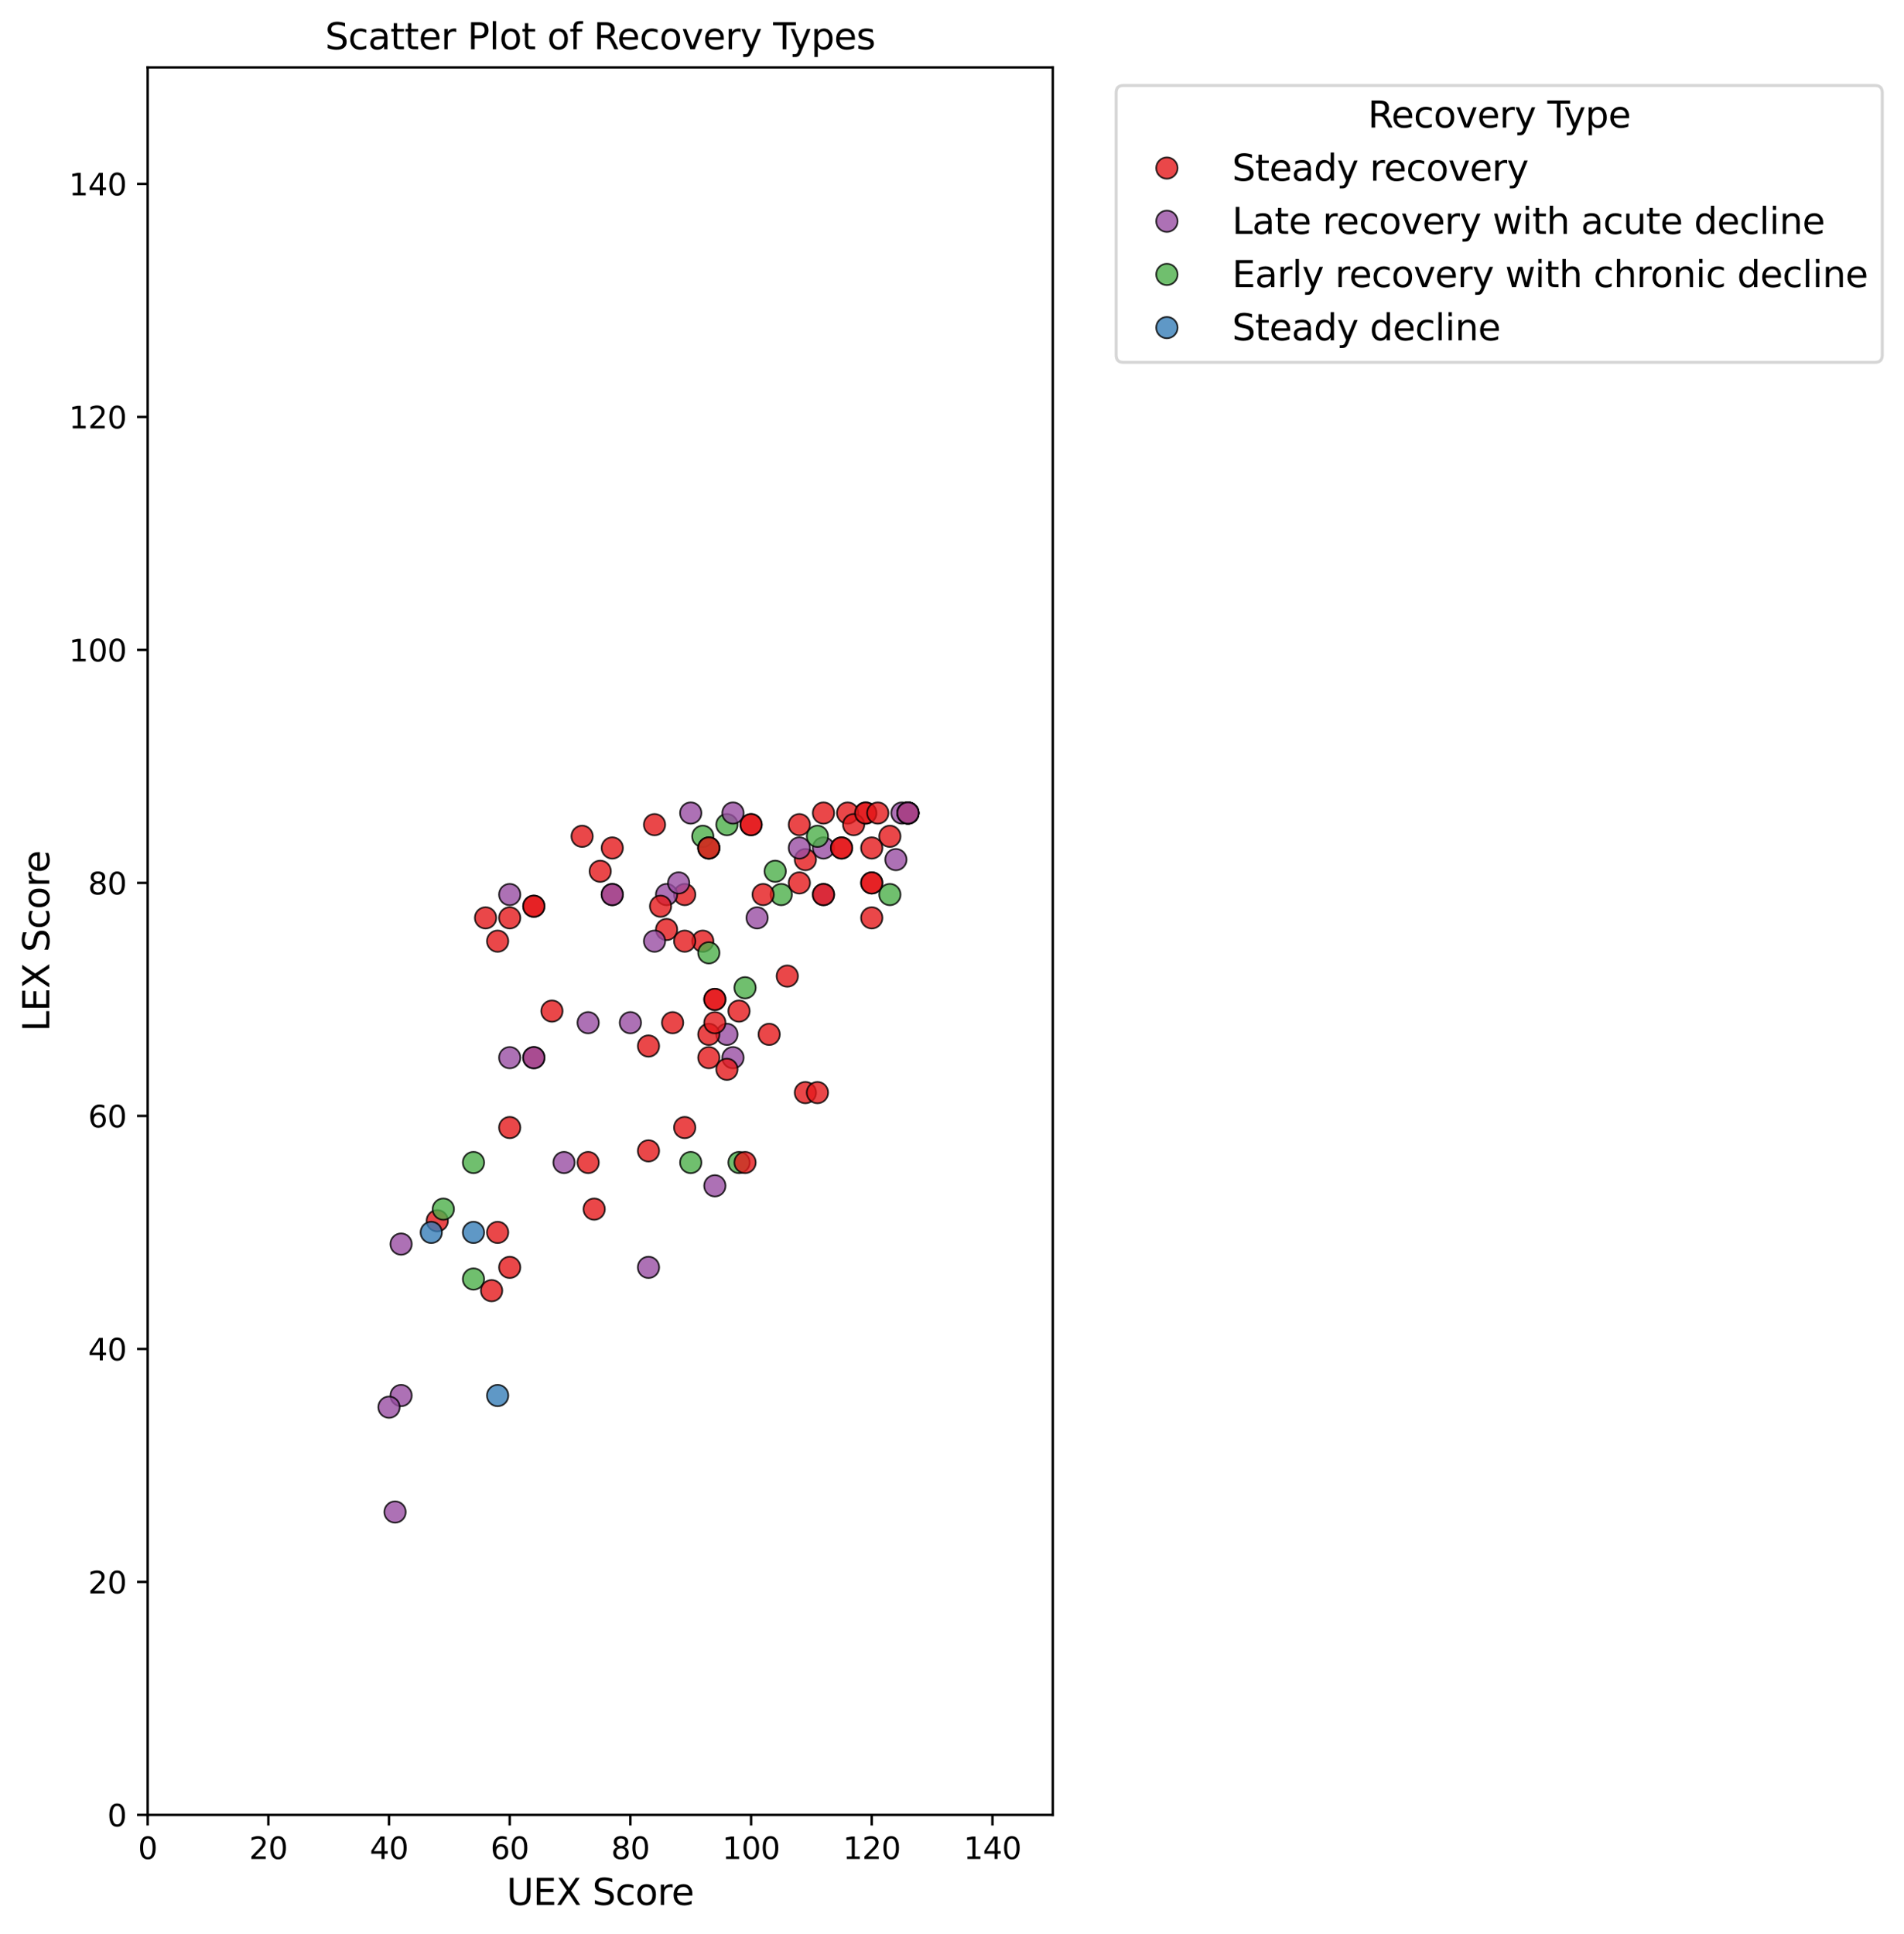 <?xml version="1.0" encoding="utf-8" standalone="no"?>
<!DOCTYPE svg PUBLIC "-//W3C//DTD SVG 1.1//EN"
  "http://www.w3.org/Graphics/SVG/1.1/DTD/svg11.dtd">
<svg xmlns:xlink="http://www.w3.org/1999/xlink" width="630.588pt" height="640.49pt" viewBox="0 0 630.588 640.49" xmlns="http://www.w3.org/2000/svg" version="1.1">
 <defs>
  <style type="text/css">*{stroke-linejoin: round; stroke-linecap: butt}</style>
 </defs>
 <g id="figure_1">
  <g id="patch_1">
   <path d="M 0 640.49 
L 630.588 640.49 
L 630.588 0 
L 0 0 
z
" style="fill: #ffffff"/>
  </g>
  <g id="axes_1">
   <g id="patch_2">
    <path d="M 48.901 600.998 
L 348.671 600.998 
L 348.671 22.318 
L 48.901 22.318 
z
" style="fill: #ffffff"/>
   </g>
   <g id="PathCollection_1">
    <defs>
     <path id="C0_0_50cddd36a6" d="M 0 3.536 
C 0.938 3.536 1.837 3.163 2.5 2.5 
C 3.163 1.837 3.536 0.938 3.536 -0 
C 3.536 -0.938 3.163 -1.837 2.5 -2.5 
C 1.837 -3.163 0.938 -3.536 0 -3.536 
C -0.938 -3.536 -1.837 -3.163 -2.5 -2.5 
C -3.163 -1.837 -3.536 -0.938 -3.536 0 
C -3.536 0.938 -3.163 1.837 -2.5 2.5 
C -1.837 3.163 -0.938 3.536 0 3.536 
z
"/>
    </defs>
    <g clip-path="url(#p6e56b9f49b)">
     <use xlink:href="#C0_0_50cddd36a6" x="234.759" y="280.795" style="fill: #e41a1c; fill-opacity: 0.8; stroke: #000000; stroke-opacity: 0.8; stroke-width: 0.566"/>
    </g>
    <g clip-path="url(#p6e56b9f49b)">
     <use xlink:href="#C0_0_50cddd36a6" x="240.754" y="342.521" style="fill: #984ea3; fill-opacity: 0.8; stroke: #000000; stroke-opacity: 0.8; stroke-width: 0.566"/>
    </g>
    <g clip-path="url(#p6e56b9f49b)">
     <use xlink:href="#C0_0_50cddd36a6" x="226.765" y="296.227" style="fill: #e41a1c; fill-opacity: 0.8; stroke: #000000; stroke-opacity: 0.8; stroke-width: 0.566"/>
    </g>
    <g clip-path="url(#p6e56b9f49b)">
     <use xlink:href="#C0_0_50cddd36a6" x="226.765" y="373.384" style="fill: #e41a1c; fill-opacity: 0.8; stroke: #000000; stroke-opacity: 0.8; stroke-width: 0.566"/>
    </g>
    <g clip-path="url(#p6e56b9f49b)">
     <use xlink:href="#C0_0_50cddd36a6" x="196.788" y="400.389" style="fill: #e41a1c; fill-opacity: 0.8; stroke: #000000; stroke-opacity: 0.8; stroke-width: 0.566"/>
    </g>
    <g clip-path="url(#p6e56b9f49b)">
     <use xlink:href="#C0_0_50cddd36a6" x="256.742" y="288.511" style="fill: #4daf4a; fill-opacity: 0.8; stroke: #000000; stroke-opacity: 0.8; stroke-width: 0.566"/>
    </g>
    <g clip-path="url(#p6e56b9f49b)">
     <use xlink:href="#C0_0_50cddd36a6" x="236.757" y="392.673" style="fill: #984ea3; fill-opacity: 0.8; stroke: #000000; stroke-opacity: 0.8; stroke-width: 0.566"/>
    </g>
    <g clip-path="url(#p6e56b9f49b)">
     <use xlink:href="#C0_0_50cddd36a6" x="132.837" y="462.115" style="fill: #984ea3; fill-opacity: 0.8; stroke: #000000; stroke-opacity: 0.8; stroke-width: 0.566"/>
    </g>
    <g clip-path="url(#p6e56b9f49b)">
     <use xlink:href="#C0_0_50cddd36a6" x="214.774" y="346.379" style="fill: #e41a1c; fill-opacity: 0.8; stroke: #000000; stroke-opacity: 0.8; stroke-width: 0.566"/>
    </g>
    <g clip-path="url(#p6e56b9f49b)">
     <use xlink:href="#C0_0_50cddd36a6" x="164.812" y="408.105" style="fill: #e41a1c; fill-opacity: 0.8; stroke: #000000; stroke-opacity: 0.8; stroke-width: 0.566"/>
    </g>
    <g clip-path="url(#p6e56b9f49b)">
     <use xlink:href="#C0_0_50cddd36a6" x="164.812" y="311.658" style="fill: #e41a1c; fill-opacity: 0.8; stroke: #000000; stroke-opacity: 0.8; stroke-width: 0.566"/>
    </g>
    <g clip-path="url(#p6e56b9f49b)">
     <use xlink:href="#C0_0_50cddd36a6" x="232.76" y="276.937" style="fill: #4daf4a; fill-opacity: 0.8; stroke: #000000; stroke-opacity: 0.8; stroke-width: 0.566"/>
    </g>
    <g clip-path="url(#p6e56b9f49b)">
     <use xlink:href="#C0_0_50cddd36a6" x="244.751" y="384.958" style="fill: #4daf4a; fill-opacity: 0.8; stroke: #000000; stroke-opacity: 0.8; stroke-width: 0.566"/>
    </g>
    <g clip-path="url(#p6e56b9f49b)">
     <use xlink:href="#C0_0_50cddd36a6" x="220.769" y="307.8" style="fill: #e41a1c; fill-opacity: 0.8; stroke: #000000; stroke-opacity: 0.8; stroke-width: 0.566"/>
    </g>
    <g clip-path="url(#p6e56b9f49b)">
     <use xlink:href="#C0_0_50cddd36a6" x="168.809" y="419.678" style="fill: #e41a1c; fill-opacity: 0.8; stroke: #000000; stroke-opacity: 0.8; stroke-width: 0.566"/>
    </g>
    <g clip-path="url(#p6e56b9f49b)">
     <use xlink:href="#C0_0_50cddd36a6" x="144.828" y="404.247" style="fill: #e41a1c; fill-opacity: 0.8; stroke: #000000; stroke-opacity: 0.8; stroke-width: 0.566"/>
    </g>
    <g clip-path="url(#p6e56b9f49b)">
     <use xlink:href="#C0_0_50cddd36a6" x="272.73" y="296.227" style="fill: #984ea3; fill-opacity: 0.8; stroke: #000000; stroke-opacity: 0.8; stroke-width: 0.566"/>
    </g>
    <g clip-path="url(#p6e56b9f49b)">
     <use xlink:href="#C0_0_50cddd36a6" x="168.809" y="373.384" style="fill: #e41a1c; fill-opacity: 0.8; stroke: #000000; stroke-opacity: 0.8; stroke-width: 0.566"/>
    </g>
    <g clip-path="url(#p6e56b9f49b)">
     <use xlink:href="#C0_0_50cddd36a6" x="242.753" y="350.237" style="fill: #984ea3; fill-opacity: 0.8; stroke: #000000; stroke-opacity: 0.8; stroke-width: 0.566"/>
    </g>
    <g clip-path="url(#p6e56b9f49b)">
     <use xlink:href="#C0_0_50cddd36a6" x="160.815" y="303.942" style="fill: #e41a1c; fill-opacity: 0.8; stroke: #000000; stroke-opacity: 0.8; stroke-width: 0.566"/>
    </g>
    <g clip-path="url(#p6e56b9f49b)">
     <use xlink:href="#C0_0_50cddd36a6" x="266.734" y="361.81" style="fill: #e41a1c; fill-opacity: 0.8; stroke: #000000; stroke-opacity: 0.8; stroke-width: 0.566"/>
    </g>
    <g clip-path="url(#p6e56b9f49b)">
     <use xlink:href="#C0_0_50cddd36a6" x="236.757" y="330.947" style="fill: #e41a1c; fill-opacity: 0.8; stroke: #000000; stroke-opacity: 0.8; stroke-width: 0.566"/>
    </g>
    <g clip-path="url(#p6e56b9f49b)">
     <use xlink:href="#C0_0_50cddd36a6" x="272.73" y="280.795" style="fill: #984ea3; fill-opacity: 0.8; stroke: #000000; stroke-opacity: 0.8; stroke-width: 0.566"/>
    </g>
    <g clip-path="url(#p6e56b9f49b)">
     <use xlink:href="#C0_0_50cddd36a6" x="234.759" y="350.237" style="fill: #e41a1c; fill-opacity: 0.8; stroke: #000000; stroke-opacity: 0.8; stroke-width: 0.566"/>
    </g>
    <g clip-path="url(#p6e56b9f49b)">
     <use xlink:href="#C0_0_50cddd36a6" x="228.763" y="384.958" style="fill: #4daf4a; fill-opacity: 0.8; stroke: #000000; stroke-opacity: 0.8; stroke-width: 0.566"/>
    </g>
    <g clip-path="url(#p6e56b9f49b)">
     <use xlink:href="#C0_0_50cddd36a6" x="156.818" y="423.536" style="fill: #4daf4a; fill-opacity: 0.8; stroke: #000000; stroke-opacity: 0.8; stroke-width: 0.566"/>
    </g>
    <g clip-path="url(#p6e56b9f49b)">
     <use xlink:href="#C0_0_50cddd36a6" x="156.818" y="408.105" style="fill: #377eb8; fill-opacity: 0.8; stroke: #000000; stroke-opacity: 0.8; stroke-width: 0.566"/>
    </g>
    <g clip-path="url(#p6e56b9f49b)">
     <use xlink:href="#C0_0_50cddd36a6" x="270.731" y="361.81" style="fill: #e41a1c; fill-opacity: 0.8; stroke: #000000; stroke-opacity: 0.8; stroke-width: 0.566"/>
    </g>
    <g clip-path="url(#p6e56b9f49b)">
     <use xlink:href="#C0_0_50cddd36a6" x="168.809" y="350.237" style="fill: #984ea3; fill-opacity: 0.8; stroke: #000000; stroke-opacity: 0.8; stroke-width: 0.566"/>
    </g>
    <g clip-path="url(#p6e56b9f49b)">
     <use xlink:href="#C0_0_50cddd36a6" x="176.803" y="300.085" style="fill: #e41a1c; fill-opacity: 0.8; stroke: #000000; stroke-opacity: 0.8; stroke-width: 0.566"/>
    </g>
    <g clip-path="url(#p6e56b9f49b)">
     <use xlink:href="#C0_0_50cddd36a6" x="194.789" y="384.958" style="fill: #e41a1c; fill-opacity: 0.8; stroke: #000000; stroke-opacity: 0.8; stroke-width: 0.566"/>
    </g>
    <g clip-path="url(#p6e56b9f49b)">
     <use xlink:href="#C0_0_50cddd36a6" x="176.803" y="350.237" style="fill: #e41a1c; fill-opacity: 0.8; stroke: #000000; stroke-opacity: 0.8; stroke-width: 0.566"/>
    </g>
    <g clip-path="url(#p6e56b9f49b)">
     <use xlink:href="#C0_0_50cddd36a6" x="162.814" y="427.394" style="fill: #e41a1c; fill-opacity: 0.8; stroke: #000000; stroke-opacity: 0.8; stroke-width: 0.566"/>
    </g>
    <g clip-path="url(#p6e56b9f49b)">
     <use xlink:href="#C0_0_50cddd36a6" x="234.759" y="342.521" style="fill: #e41a1c; fill-opacity: 0.8; stroke: #000000; stroke-opacity: 0.8; stroke-width: 0.566"/>
    </g>
    <g clip-path="url(#p6e56b9f49b)">
     <use xlink:href="#C0_0_50cddd36a6" x="236.757" y="338.663" style="fill: #e41a1c; fill-opacity: 0.8; stroke: #000000; stroke-opacity: 0.8; stroke-width: 0.566"/>
    </g>
    <g clip-path="url(#p6e56b9f49b)">
     <use xlink:href="#C0_0_50cddd36a6" x="228.763" y="269.222" style="fill: #984ea3; fill-opacity: 0.8; stroke: #000000; stroke-opacity: 0.8; stroke-width: 0.566"/>
    </g>
    <g clip-path="url(#p6e56b9f49b)">
     <use xlink:href="#C0_0_50cddd36a6" x="194.789" y="338.663" style="fill: #984ea3; fill-opacity: 0.8; stroke: #000000; stroke-opacity: 0.8; stroke-width: 0.566"/>
    </g>
    <g clip-path="url(#p6e56b9f49b)">
     <use xlink:href="#C0_0_50cddd36a6" x="264.736" y="273.079" style="fill: #e41a1c; fill-opacity: 0.8; stroke: #000000; stroke-opacity: 0.8; stroke-width: 0.566"/>
    </g>
    <g clip-path="url(#p6e56b9f49b)">
     <use xlink:href="#C0_0_50cddd36a6" x="216.772" y="311.658" style="fill: #984ea3; fill-opacity: 0.8; stroke: #000000; stroke-opacity: 0.8; stroke-width: 0.566"/>
    </g>
    <g clip-path="url(#p6e56b9f49b)">
     <use xlink:href="#C0_0_50cddd36a6" x="232.76" y="311.658" style="fill: #e41a1c; fill-opacity: 0.8; stroke: #000000; stroke-opacity: 0.8; stroke-width: 0.566"/>
    </g>
    <g clip-path="url(#p6e56b9f49b)">
     <use xlink:href="#C0_0_50cddd36a6" x="266.734" y="284.653" style="fill: #e41a1c; fill-opacity: 0.8; stroke: #000000; stroke-opacity: 0.8; stroke-width: 0.566"/>
    </g>
    <g clip-path="url(#p6e56b9f49b)">
     <use xlink:href="#C0_0_50cddd36a6" x="248.748" y="273.079" style="fill: #e41a1c; fill-opacity: 0.8; stroke: #000000; stroke-opacity: 0.8; stroke-width: 0.566"/>
    </g>
    <g clip-path="url(#p6e56b9f49b)">
     <use xlink:href="#C0_0_50cddd36a6" x="300.708" y="269.222" style="fill: #4daf4a; fill-opacity: 0.8; stroke: #000000; stroke-opacity: 0.8; stroke-width: 0.566"/>
    </g>
    <g clip-path="url(#p6e56b9f49b)">
     <use xlink:href="#C0_0_50cddd36a6" x="208.779" y="338.663" style="fill: #984ea3; fill-opacity: 0.8; stroke: #000000; stroke-opacity: 0.8; stroke-width: 0.566"/>
    </g>
    <g clip-path="url(#p6e56b9f49b)">
     <use xlink:href="#C0_0_50cddd36a6" x="130.838" y="500.694" style="fill: #984ea3; fill-opacity: 0.8; stroke: #000000; stroke-opacity: 0.8; stroke-width: 0.566"/>
    </g>
    <g clip-path="url(#p6e56b9f49b)">
     <use xlink:href="#C0_0_50cddd36a6" x="288.717" y="292.369" style="fill: #e41a1c; fill-opacity: 0.8; stroke: #000000; stroke-opacity: 0.8; stroke-width: 0.566"/>
    </g>
    <g clip-path="url(#p6e56b9f49b)">
     <use xlink:href="#C0_0_50cddd36a6" x="214.774" y="381.1" style="fill: #e41a1c; fill-opacity: 0.8; stroke: #000000; stroke-opacity: 0.8; stroke-width: 0.566"/>
    </g>
    <g clip-path="url(#p6e56b9f49b)">
     <use xlink:href="#C0_0_50cddd36a6" x="192.791" y="276.937" style="fill: #e41a1c; fill-opacity: 0.8; stroke: #000000; stroke-opacity: 0.8; stroke-width: 0.566"/>
    </g>
    <g clip-path="url(#p6e56b9f49b)">
     <use xlink:href="#C0_0_50cddd36a6" x="270.731" y="276.937" style="fill: #4daf4a; fill-opacity: 0.8; stroke: #000000; stroke-opacity: 0.8; stroke-width: 0.566"/>
    </g>
    <g clip-path="url(#p6e56b9f49b)">
     <use xlink:href="#C0_0_50cddd36a6" x="258.74" y="296.227" style="fill: #4daf4a; fill-opacity: 0.8; stroke: #000000; stroke-opacity: 0.8; stroke-width: 0.566"/>
    </g>
    <g clip-path="url(#p6e56b9f49b)">
     <use xlink:href="#C0_0_50cddd36a6" x="294.713" y="276.937" style="fill: #e41a1c; fill-opacity: 0.8; stroke: #000000; stroke-opacity: 0.8; stroke-width: 0.566"/>
    </g>
    <g clip-path="url(#p6e56b9f49b)">
     <use xlink:href="#C0_0_50cddd36a6" x="240.754" y="354.095" style="fill: #e41a1c; fill-opacity: 0.8; stroke: #000000; stroke-opacity: 0.8; stroke-width: 0.566"/>
    </g>
    <g clip-path="url(#p6e56b9f49b)">
     <use xlink:href="#C0_0_50cddd36a6" x="168.809" y="303.942" style="fill: #e41a1c; fill-opacity: 0.8; stroke: #000000; stroke-opacity: 0.8; stroke-width: 0.566"/>
    </g>
    <g clip-path="url(#p6e56b9f49b)">
     <use xlink:href="#C0_0_50cddd36a6" x="264.736" y="280.795" style="fill: #984ea3; fill-opacity: 0.8; stroke: #000000; stroke-opacity: 0.8; stroke-width: 0.566"/>
    </g>
    <g clip-path="url(#p6e56b9f49b)">
     <use xlink:href="#C0_0_50cddd36a6" x="182.799" y="334.805" style="fill: #e41a1c; fill-opacity: 0.8; stroke: #000000; stroke-opacity: 0.8; stroke-width: 0.566"/>
    </g>
    <g clip-path="url(#p6e56b9f49b)">
     <use xlink:href="#C0_0_50cddd36a6" x="176.803" y="350.237" style="fill: #984ea3; fill-opacity: 0.8; stroke: #000000; stroke-opacity: 0.8; stroke-width: 0.566"/>
    </g>
    <g clip-path="url(#p6e56b9f49b)">
     <use xlink:href="#C0_0_50cddd36a6" x="198.786" y="288.511" style="fill: #e41a1c; fill-opacity: 0.8; stroke: #000000; stroke-opacity: 0.8; stroke-width: 0.566"/>
    </g>
    <g clip-path="url(#p6e56b9f49b)">
     <use xlink:href="#C0_0_50cddd36a6" x="286.719" y="269.222" style="fill: #e41a1c; fill-opacity: 0.8; stroke: #000000; stroke-opacity: 0.8; stroke-width: 0.566"/>
    </g>
    <g clip-path="url(#p6e56b9f49b)">
     <use xlink:href="#C0_0_50cddd36a6" x="260.739" y="323.232" style="fill: #e41a1c; fill-opacity: 0.8; stroke: #000000; stroke-opacity: 0.8; stroke-width: 0.566"/>
    </g>
    <g clip-path="url(#p6e56b9f49b)">
     <use xlink:href="#C0_0_50cddd36a6" x="250.746" y="303.942" style="fill: #984ea3; fill-opacity: 0.8; stroke: #000000; stroke-opacity: 0.8; stroke-width: 0.566"/>
    </g>
    <g clip-path="url(#p6e56b9f49b)">
     <use xlink:href="#C0_0_50cddd36a6" x="272.73" y="269.222" style="fill: #e41a1c; fill-opacity: 0.8; stroke: #000000; stroke-opacity: 0.8; stroke-width: 0.566"/>
    </g>
    <g clip-path="url(#p6e56b9f49b)">
     <use xlink:href="#C0_0_50cddd36a6" x="246.749" y="327.09" style="fill: #4daf4a; fill-opacity: 0.8; stroke: #000000; stroke-opacity: 0.8; stroke-width: 0.566"/>
    </g>
    <g clip-path="url(#p6e56b9f49b)">
     <use xlink:href="#C0_0_50cddd36a6" x="156.818" y="384.958" style="fill: #4daf4a; fill-opacity: 0.8; stroke: #000000; stroke-opacity: 0.8; stroke-width: 0.566"/>
    </g>
    <g clip-path="url(#p6e56b9f49b)">
     <use xlink:href="#C0_0_50cddd36a6" x="164.812" y="462.115" style="fill: #377eb8; fill-opacity: 0.8; stroke: #000000; stroke-opacity: 0.8; stroke-width: 0.566"/>
    </g>
    <g clip-path="url(#p6e56b9f49b)">
     <use xlink:href="#C0_0_50cddd36a6" x="288.717" y="303.942" style="fill: #e41a1c; fill-opacity: 0.8; stroke: #000000; stroke-opacity: 0.8; stroke-width: 0.566"/>
    </g>
    <g clip-path="url(#p6e56b9f49b)">
     <use xlink:href="#C0_0_50cddd36a6" x="132.837" y="411.963" style="fill: #984ea3; fill-opacity: 0.8; stroke: #000000; stroke-opacity: 0.8; stroke-width: 0.566"/>
    </g>
    <g clip-path="url(#p6e56b9f49b)">
     <use xlink:href="#C0_0_50cddd36a6" x="248.748" y="273.079" style="fill: #e41a1c; fill-opacity: 0.8; stroke: #000000; stroke-opacity: 0.8; stroke-width: 0.566"/>
    </g>
    <g clip-path="url(#p6e56b9f49b)">
     <use xlink:href="#C0_0_50cddd36a6" x="222.768" y="338.663" style="fill: #e41a1c; fill-opacity: 0.8; stroke: #000000; stroke-opacity: 0.8; stroke-width: 0.566"/>
    </g>
    <g clip-path="url(#p6e56b9f49b)">
     <use xlink:href="#C0_0_50cddd36a6" x="176.803" y="300.085" style="fill: #e41a1c; fill-opacity: 0.8; stroke: #000000; stroke-opacity: 0.8; stroke-width: 0.566"/>
    </g>
    <g clip-path="url(#p6e56b9f49b)">
     <use xlink:href="#C0_0_50cddd36a6" x="246.749" y="384.958" style="fill: #e41a1c; fill-opacity: 0.8; stroke: #000000; stroke-opacity: 0.8; stroke-width: 0.566"/>
    </g>
    <g clip-path="url(#p6e56b9f49b)">
     <use xlink:href="#C0_0_50cddd36a6" x="244.751" y="334.805" style="fill: #e41a1c; fill-opacity: 0.8; stroke: #000000; stroke-opacity: 0.8; stroke-width: 0.566"/>
    </g>
    <g clip-path="url(#p6e56b9f49b)">
     <use xlink:href="#C0_0_50cddd36a6" x="254.743" y="342.521" style="fill: #e41a1c; fill-opacity: 0.8; stroke: #000000; stroke-opacity: 0.8; stroke-width: 0.566"/>
    </g>
    <g clip-path="url(#p6e56b9f49b)">
     <use xlink:href="#C0_0_50cddd36a6" x="220.769" y="296.227" style="fill: #984ea3; fill-opacity: 0.8; stroke: #000000; stroke-opacity: 0.8; stroke-width: 0.566"/>
    </g>
    <g clip-path="url(#p6e56b9f49b)">
     <use xlink:href="#C0_0_50cddd36a6" x="186.795" y="384.958" style="fill: #984ea3; fill-opacity: 0.8; stroke: #000000; stroke-opacity: 0.8; stroke-width: 0.566"/>
    </g>
    <g clip-path="url(#p6e56b9f49b)">
     <use xlink:href="#C0_0_50cddd36a6" x="280.723" y="269.222" style="fill: #e41a1c; fill-opacity: 0.8; stroke: #000000; stroke-opacity: 0.8; stroke-width: 0.566"/>
    </g>
    <g clip-path="url(#p6e56b9f49b)">
     <use xlink:href="#C0_0_50cddd36a6" x="224.766" y="292.369" style="fill: #984ea3; fill-opacity: 0.8; stroke: #000000; stroke-opacity: 0.8; stroke-width: 0.566"/>
    </g>
    <g clip-path="url(#p6e56b9f49b)">
     <use xlink:href="#C0_0_50cddd36a6" x="282.722" y="273.079" style="fill: #e41a1c; fill-opacity: 0.8; stroke: #000000; stroke-opacity: 0.8; stroke-width: 0.566"/>
    </g>
    <g clip-path="url(#p6e56b9f49b)">
     <use xlink:href="#C0_0_50cddd36a6" x="286.719" y="269.222" style="fill: #e41a1c; fill-opacity: 0.8; stroke: #000000; stroke-opacity: 0.8; stroke-width: 0.566"/>
    </g>
    <g clip-path="url(#p6e56b9f49b)">
     <use xlink:href="#C0_0_50cddd36a6" x="272.73" y="296.227" style="fill: #e41a1c; fill-opacity: 0.8; stroke: #000000; stroke-opacity: 0.8; stroke-width: 0.566"/>
    </g>
    <g clip-path="url(#p6e56b9f49b)">
     <use xlink:href="#C0_0_50cddd36a6" x="294.713" y="296.227" style="fill: #4daf4a; fill-opacity: 0.8; stroke: #000000; stroke-opacity: 0.8; stroke-width: 0.566"/>
    </g>
    <g clip-path="url(#p6e56b9f49b)">
     <use xlink:href="#C0_0_50cddd36a6" x="296.711" y="284.653" style="fill: #984ea3; fill-opacity: 0.8; stroke: #000000; stroke-opacity: 0.8; stroke-width: 0.566"/>
    </g>
    <g clip-path="url(#p6e56b9f49b)">
     <use xlink:href="#C0_0_50cddd36a6" x="128.84" y="465.973" style="fill: #984ea3; fill-opacity: 0.8; stroke: #000000; stroke-opacity: 0.8; stroke-width: 0.566"/>
    </g>
    <g clip-path="url(#p6e56b9f49b)">
     <use xlink:href="#C0_0_50cddd36a6" x="300.708" y="269.222" style="fill: #e41a1c; fill-opacity: 0.8; stroke: #000000; stroke-opacity: 0.8; stroke-width: 0.566"/>
    </g>
    <g clip-path="url(#p6e56b9f49b)">
     <use xlink:href="#C0_0_50cddd36a6" x="226.765" y="311.658" style="fill: #e41a1c; fill-opacity: 0.8; stroke: #000000; stroke-opacity: 0.8; stroke-width: 0.566"/>
    </g>
    <g clip-path="url(#p6e56b9f49b)">
     <use xlink:href="#C0_0_50cddd36a6" x="216.772" y="273.079" style="fill: #e41a1c; fill-opacity: 0.8; stroke: #000000; stroke-opacity: 0.8; stroke-width: 0.566"/>
    </g>
    <g clip-path="url(#p6e56b9f49b)">
     <use xlink:href="#C0_0_50cddd36a6" x="240.754" y="273.079" style="fill: #4daf4a; fill-opacity: 0.8; stroke: #000000; stroke-opacity: 0.8; stroke-width: 0.566"/>
    </g>
    <g clip-path="url(#p6e56b9f49b)">
     <use xlink:href="#C0_0_50cddd36a6" x="234.759" y="280.795" style="fill: #4daf4a; fill-opacity: 0.8; stroke: #000000; stroke-opacity: 0.8; stroke-width: 0.566"/>
    </g>
    <g clip-path="url(#p6e56b9f49b)">
     <use xlink:href="#C0_0_50cddd36a6" x="300.708" y="269.222" style="fill: #e41a1c; fill-opacity: 0.8; stroke: #000000; stroke-opacity: 0.8; stroke-width: 0.566"/>
    </g>
    <g clip-path="url(#p6e56b9f49b)">
     <use xlink:href="#C0_0_50cddd36a6" x="288.717" y="280.795" style="fill: #e41a1c; fill-opacity: 0.8; stroke: #000000; stroke-opacity: 0.8; stroke-width: 0.566"/>
    </g>
    <g clip-path="url(#p6e56b9f49b)">
     <use xlink:href="#C0_0_50cddd36a6" x="202.783" y="296.227" style="fill: #e41a1c; fill-opacity: 0.8; stroke: #000000; stroke-opacity: 0.8; stroke-width: 0.566"/>
    </g>
    <g clip-path="url(#p6e56b9f49b)">
     <use xlink:href="#C0_0_50cddd36a6" x="298.71" y="269.222" style="fill: #984ea3; fill-opacity: 0.8; stroke: #000000; stroke-opacity: 0.8; stroke-width: 0.566"/>
    </g>
    <g clip-path="url(#p6e56b9f49b)">
     <use xlink:href="#C0_0_50cddd36a6" x="218.771" y="300.085" style="fill: #e41a1c; fill-opacity: 0.8; stroke: #000000; stroke-opacity: 0.8; stroke-width: 0.566"/>
    </g>
    <g clip-path="url(#p6e56b9f49b)">
     <use xlink:href="#C0_0_50cddd36a6" x="168.809" y="296.227" style="fill: #984ea3; fill-opacity: 0.8; stroke: #000000; stroke-opacity: 0.8; stroke-width: 0.566"/>
    </g>
    <g clip-path="url(#p6e56b9f49b)">
     <use xlink:href="#C0_0_50cddd36a6" x="202.783" y="280.795" style="fill: #e41a1c; fill-opacity: 0.8; stroke: #000000; stroke-opacity: 0.8; stroke-width: 0.566"/>
    </g>
    <g clip-path="url(#p6e56b9f49b)">
     <use xlink:href="#C0_0_50cddd36a6" x="300.708" y="269.222" style="fill: #e41a1c; fill-opacity: 0.8; stroke: #000000; stroke-opacity: 0.8; stroke-width: 0.566"/>
    </g>
    <g clip-path="url(#p6e56b9f49b)">
     <use xlink:href="#C0_0_50cddd36a6" x="300.708" y="269.222" style="fill: #e41a1c; fill-opacity: 0.8; stroke: #000000; stroke-opacity: 0.8; stroke-width: 0.566"/>
    </g>
    <g clip-path="url(#p6e56b9f49b)">
     <use xlink:href="#C0_0_50cddd36a6" x="300.708" y="269.222" style="fill: #984ea3; fill-opacity: 0.8; stroke: #000000; stroke-opacity: 0.8; stroke-width: 0.566"/>
    </g>
    <g clip-path="url(#p6e56b9f49b)">
     <use xlink:href="#C0_0_50cddd36a6" x="278.725" y="280.795" style="fill: #e41a1c; fill-opacity: 0.8; stroke: #000000; stroke-opacity: 0.8; stroke-width: 0.566"/>
    </g>
    <g clip-path="url(#p6e56b9f49b)">
     <use xlink:href="#C0_0_50cddd36a6" x="234.759" y="315.516" style="fill: #4daf4a; fill-opacity: 0.8; stroke: #000000; stroke-opacity: 0.8; stroke-width: 0.566"/>
    </g>
    <g clip-path="url(#p6e56b9f49b)">
     <use xlink:href="#C0_0_50cddd36a6" x="146.826" y="400.389" style="fill: #4daf4a; fill-opacity: 0.8; stroke: #000000; stroke-opacity: 0.8; stroke-width: 0.566"/>
    </g>
    <g clip-path="url(#p6e56b9f49b)">
     <use xlink:href="#C0_0_50cddd36a6" x="142.829" y="408.105" style="fill: #377eb8; fill-opacity: 0.8; stroke: #000000; stroke-opacity: 0.8; stroke-width: 0.566"/>
    </g>
    <g clip-path="url(#p6e56b9f49b)">
     <use xlink:href="#C0_0_50cddd36a6" x="288.717" y="292.369" style="fill: #e41a1c; fill-opacity: 0.8; stroke: #000000; stroke-opacity: 0.8; stroke-width: 0.566"/>
    </g>
    <g clip-path="url(#p6e56b9f49b)">
     <use xlink:href="#C0_0_50cddd36a6" x="202.783" y="296.227" style="fill: #984ea3; fill-opacity: 0.8; stroke: #000000; stroke-opacity: 0.8; stroke-width: 0.566"/>
    </g>
    <g clip-path="url(#p6e56b9f49b)">
     <use xlink:href="#C0_0_50cddd36a6" x="290.716" y="269.222" style="fill: #e41a1c; fill-opacity: 0.8; stroke: #000000; stroke-opacity: 0.8; stroke-width: 0.566"/>
    </g>
    <g clip-path="url(#p6e56b9f49b)">
     <use xlink:href="#C0_0_50cddd36a6" x="252.745" y="296.227" style="fill: #e41a1c; fill-opacity: 0.8; stroke: #000000; stroke-opacity: 0.8; stroke-width: 0.566"/>
    </g>
    <g clip-path="url(#p6e56b9f49b)">
     <use xlink:href="#C0_0_50cddd36a6" x="234.759" y="280.795" style="fill: #e41a1c; fill-opacity: 0.8; stroke: #000000; stroke-opacity: 0.8; stroke-width: 0.566"/>
    </g>
    <g clip-path="url(#p6e56b9f49b)">
     <use xlink:href="#C0_0_50cddd36a6" x="236.757" y="330.947" style="fill: #e41a1c; fill-opacity: 0.8; stroke: #000000; stroke-opacity: 0.8; stroke-width: 0.566"/>
    </g>
    <g clip-path="url(#p6e56b9f49b)">
     <use xlink:href="#C0_0_50cddd36a6" x="278.725" y="280.795" style="fill: #e41a1c; fill-opacity: 0.8; stroke: #000000; stroke-opacity: 0.8; stroke-width: 0.566"/>
    </g>
    <g clip-path="url(#p6e56b9f49b)">
     <use xlink:href="#C0_0_50cddd36a6" x="264.736" y="292.369" style="fill: #e41a1c; fill-opacity: 0.8; stroke: #000000; stroke-opacity: 0.8; stroke-width: 0.566"/>
    </g>
    <g clip-path="url(#p6e56b9f49b)">
     <use xlink:href="#C0_0_50cddd36a6" x="242.753" y="269.222" style="fill: #984ea3; fill-opacity: 0.8; stroke: #000000; stroke-opacity: 0.8; stroke-width: 0.566"/>
    </g>
    <g clip-path="url(#p6e56b9f49b)">
     <use xlink:href="#C0_0_50cddd36a6" x="214.774" y="419.678" style="fill: #984ea3; fill-opacity: 0.8; stroke: #000000; stroke-opacity: 0.8; stroke-width: 0.566"/>
    </g>
   </g>
   <g id="matplotlib.axis_1">
    <g id="xtick_1">
     <g id="line2d_1">
      <defs>
       <path id="m63e1a2c8c3" d="M 0 0 
L 0 3.5 
" style="stroke: #000000; stroke-width: 0.8"/>
      </defs>
      <g>
       <use xlink:href="#m63e1a2c8c3" x="48.901" y="600.998" style="stroke: #000000; stroke-width: 0.8"/>
      </g>
     </g>
     <g id="text_1">
      <!-- 0 -->
      <g transform="translate(45.72 615.597) scale(0.1 -0.1)">
       <defs>
        <path id="DejaVuSans-30" d="M 2034 4250 
Q 1547 4250 1301 3770 
Q 1056 3291 1056 2328 
Q 1056 1369 1301 889 
Q 1547 409 2034 409 
Q 2525 409 2770 889 
Q 3016 1369 3016 2328 
Q 3016 3291 2770 3770 
Q 2525 4250 2034 4250 
z
M 2034 4750 
Q 2819 4750 3233 4129 
Q 3647 3509 3647 2328 
Q 3647 1150 3233 529 
Q 2819 -91 2034 -91 
Q 1250 -91 836 529 
Q 422 1150 422 2328 
Q 422 3509 836 4129 
Q 1250 4750 2034 4750 
z
" transform="scale(0.016)"/>
       </defs>
       <use xlink:href="#DejaVuSans-30"/>
      </g>
     </g>
    </g>
    <g id="xtick_2">
     <g id="line2d_2">
      <g>
       <use xlink:href="#m63e1a2c8c3" x="88.871" y="600.998" style="stroke: #000000; stroke-width: 0.8"/>
      </g>
     </g>
     <g id="text_2">
      <!-- 20 -->
      <g transform="translate(82.508 615.597) scale(0.1 -0.1)">
       <defs>
        <path id="DejaVuSans-32" d="M 1228 531 
L 3431 531 
L 3431 0 
L 469 0 
L 469 531 
Q 828 903 1448 1529 
Q 2069 2156 2228 2338 
Q 2531 2678 2651 2914 
Q 2772 3150 2772 3378 
Q 2772 3750 2511 3984 
Q 2250 4219 1831 4219 
Q 1534 4219 1204 4116 
Q 875 4013 500 3803 
L 500 4441 
Q 881 4594 1212 4672 
Q 1544 4750 1819 4750 
Q 2544 4750 2975 4387 
Q 3406 4025 3406 3419 
Q 3406 3131 3298 2873 
Q 3191 2616 2906 2266 
Q 2828 2175 2409 1742 
Q 1991 1309 1228 531 
z
" transform="scale(0.016)"/>
       </defs>
       <use xlink:href="#DejaVuSans-32"/>
       <use xlink:href="#DejaVuSans-30" x="63.623"/>
      </g>
     </g>
    </g>
    <g id="xtick_3">
     <g id="line2d_3">
      <g>
       <use xlink:href="#m63e1a2c8c3" x="128.84" y="600.998" style="stroke: #000000; stroke-width: 0.8"/>
      </g>
     </g>
     <g id="text_3">
      <!-- 40 -->
      <g transform="translate(122.477 615.597) scale(0.1 -0.1)">
       <defs>
        <path id="DejaVuSans-34" d="M 2419 4116 
L 825 1625 
L 2419 1625 
L 2419 4116 
z
M 2253 4666 
L 3047 4666 
L 3047 1625 
L 3713 1625 
L 3713 1100 
L 3047 1100 
L 3047 0 
L 2419 0 
L 2419 1100 
L 313 1100 
L 313 1709 
L 2253 4666 
z
" transform="scale(0.016)"/>
       </defs>
       <use xlink:href="#DejaVuSans-34"/>
       <use xlink:href="#DejaVuSans-30" x="63.623"/>
      </g>
     </g>
    </g>
    <g id="xtick_4">
     <g id="line2d_4">
      <g>
       <use xlink:href="#m63e1a2c8c3" x="168.809" y="600.998" style="stroke: #000000; stroke-width: 0.8"/>
      </g>
     </g>
     <g id="text_4">
      <!-- 60 -->
      <g transform="translate(162.447 615.597) scale(0.1 -0.1)">
       <defs>
        <path id="DejaVuSans-36" d="M 2113 2584 
Q 1688 2584 1439 2293 
Q 1191 2003 1191 1497 
Q 1191 994 1439 701 
Q 1688 409 2113 409 
Q 2538 409 2786 701 
Q 3034 994 3034 1497 
Q 3034 2003 2786 2293 
Q 2538 2584 2113 2584 
z
M 3366 4563 
L 3366 3988 
Q 3128 4100 2886 4159 
Q 2644 4219 2406 4219 
Q 1781 4219 1451 3797 
Q 1122 3375 1075 2522 
Q 1259 2794 1537 2939 
Q 1816 3084 2150 3084 
Q 2853 3084 3261 2657 
Q 3669 2231 3669 1497 
Q 3669 778 3244 343 
Q 2819 -91 2113 -91 
Q 1303 -91 875 529 
Q 447 1150 447 2328 
Q 447 3434 972 4092 
Q 1497 4750 2381 4750 
Q 2619 4750 2861 4703 
Q 3103 4656 3366 4563 
z
" transform="scale(0.016)"/>
       </defs>
       <use xlink:href="#DejaVuSans-36"/>
       <use xlink:href="#DejaVuSans-30" x="63.623"/>
      </g>
     </g>
    </g>
    <g id="xtick_5">
     <g id="line2d_5">
      <g>
       <use xlink:href="#m63e1a2c8c3" x="208.779" y="600.998" style="stroke: #000000; stroke-width: 0.8"/>
      </g>
     </g>
     <g id="text_5">
      <!-- 80 -->
      <g transform="translate(202.416 615.597) scale(0.1 -0.1)">
       <defs>
        <path id="DejaVuSans-38" d="M 2034 2216 
Q 1584 2216 1326 1975 
Q 1069 1734 1069 1313 
Q 1069 891 1326 650 
Q 1584 409 2034 409 
Q 2484 409 2743 651 
Q 3003 894 3003 1313 
Q 3003 1734 2745 1975 
Q 2488 2216 2034 2216 
z
M 1403 2484 
Q 997 2584 770 2862 
Q 544 3141 544 3541 
Q 544 4100 942 4425 
Q 1341 4750 2034 4750 
Q 2731 4750 3128 4425 
Q 3525 4100 3525 3541 
Q 3525 3141 3298 2862 
Q 3072 2584 2669 2484 
Q 3125 2378 3379 2068 
Q 3634 1759 3634 1313 
Q 3634 634 3220 271 
Q 2806 -91 2034 -91 
Q 1263 -91 848 271 
Q 434 634 434 1313 
Q 434 1759 690 2068 
Q 947 2378 1403 2484 
z
M 1172 3481 
Q 1172 3119 1398 2916 
Q 1625 2713 2034 2713 
Q 2441 2713 2670 2916 
Q 2900 3119 2900 3481 
Q 2900 3844 2670 4047 
Q 2441 4250 2034 4250 
Q 1625 4250 1398 4047 
Q 1172 3844 1172 3481 
z
" transform="scale(0.016)"/>
       </defs>
       <use xlink:href="#DejaVuSans-38"/>
       <use xlink:href="#DejaVuSans-30" x="63.623"/>
      </g>
     </g>
    </g>
    <g id="xtick_6">
     <g id="line2d_6">
      <g>
       <use xlink:href="#m63e1a2c8c3" x="248.748" y="600.998" style="stroke: #000000; stroke-width: 0.8"/>
      </g>
     </g>
     <g id="text_6">
      <!-- 100 -->
      <g transform="translate(239.204 615.597) scale(0.1 -0.1)">
       <defs>
        <path id="DejaVuSans-31" d="M 794 531 
L 1825 531 
L 1825 4091 
L 703 3866 
L 703 4441 
L 1819 4666 
L 2450 4666 
L 2450 531 
L 3481 531 
L 3481 0 
L 794 0 
L 794 531 
z
" transform="scale(0.016)"/>
       </defs>
       <use xlink:href="#DejaVuSans-31"/>
       <use xlink:href="#DejaVuSans-30" x="63.623"/>
       <use xlink:href="#DejaVuSans-30" x="127.246"/>
      </g>
     </g>
    </g>
    <g id="xtick_7">
     <g id="line2d_7">
      <g>
       <use xlink:href="#m63e1a2c8c3" x="288.717" y="600.998" style="stroke: #000000; stroke-width: 0.8"/>
      </g>
     </g>
     <g id="text_7">
      <!-- 120 -->
      <g transform="translate(279.173 615.597) scale(0.1 -0.1)">
       <use xlink:href="#DejaVuSans-31"/>
       <use xlink:href="#DejaVuSans-32" x="63.623"/>
       <use xlink:href="#DejaVuSans-30" x="127.246"/>
      </g>
     </g>
    </g>
    <g id="xtick_8">
     <g id="line2d_8">
      <g>
       <use xlink:href="#m63e1a2c8c3" x="328.687" y="600.998" style="stroke: #000000; stroke-width: 0.8"/>
      </g>
     </g>
     <g id="text_8">
      <!-- 140 -->
      <g transform="translate(319.143 615.597) scale(0.1 -0.1)">
       <use xlink:href="#DejaVuSans-31"/>
       <use xlink:href="#DejaVuSans-34" x="63.623"/>
       <use xlink:href="#DejaVuSans-30" x="127.246"/>
      </g>
     </g>
    </g>
    <g id="text_9">
     <!-- UEX Score -->
     <g transform="translate(167.784 630.794) scale(0.12 -0.12)">
      <defs>
       <path id="DejaVuSans-55" d="M 556 4666 
L 1191 4666 
L 1191 1831 
Q 1191 1081 1462 751 
Q 1734 422 2344 422 
Q 2950 422 3222 751 
Q 3494 1081 3494 1831 
L 3494 4666 
L 4128 4666 
L 4128 1753 
Q 4128 841 3676 375 
Q 3225 -91 2344 -91 
Q 1459 -91 1007 375 
Q 556 841 556 1753 
L 556 4666 
z
" transform="scale(0.016)"/>
       <path id="DejaVuSans-45" d="M 628 4666 
L 3578 4666 
L 3578 4134 
L 1259 4134 
L 1259 2753 
L 3481 2753 
L 3481 2222 
L 1259 2222 
L 1259 531 
L 3634 531 
L 3634 0 
L 628 0 
L 628 4666 
z
" transform="scale(0.016)"/>
       <path id="DejaVuSans-58" d="M 403 4666 
L 1081 4666 
L 2241 2931 
L 3406 4666 
L 4084 4666 
L 2584 2425 
L 4184 0 
L 3506 0 
L 2194 1984 
L 872 0 
L 191 0 
L 1856 2491 
L 403 4666 
z
" transform="scale(0.016)"/>
       <path id="DejaVuSans-20" transform="scale(0.016)"/>
       <path id="DejaVuSans-53" d="M 3425 4513 
L 3425 3897 
Q 3066 4069 2747 4153 
Q 2428 4238 2131 4238 
Q 1616 4238 1336 4038 
Q 1056 3838 1056 3469 
Q 1056 3159 1242 3001 
Q 1428 2844 1947 2747 
L 2328 2669 
Q 3034 2534 3370 2195 
Q 3706 1856 3706 1288 
Q 3706 609 3251 259 
Q 2797 -91 1919 -91 
Q 1588 -91 1214 -16 
Q 841 59 441 206 
L 441 856 
Q 825 641 1194 531 
Q 1563 422 1919 422 
Q 2459 422 2753 634 
Q 3047 847 3047 1241 
Q 3047 1584 2836 1778 
Q 2625 1972 2144 2069 
L 1759 2144 
Q 1053 2284 737 2584 
Q 422 2884 422 3419 
Q 422 4038 858 4394 
Q 1294 4750 2059 4750 
Q 2388 4750 2728 4690 
Q 3069 4631 3425 4513 
z
" transform="scale(0.016)"/>
       <path id="DejaVuSans-63" d="M 3122 3366 
L 3122 2828 
Q 2878 2963 2633 3030 
Q 2388 3097 2138 3097 
Q 1578 3097 1268 2742 
Q 959 2388 959 1747 
Q 959 1106 1268 751 
Q 1578 397 2138 397 
Q 2388 397 2633 464 
Q 2878 531 3122 666 
L 3122 134 
Q 2881 22 2623 -34 
Q 2366 -91 2075 -91 
Q 1284 -91 818 406 
Q 353 903 353 1747 
Q 353 2603 823 3093 
Q 1294 3584 2113 3584 
Q 2378 3584 2631 3529 
Q 2884 3475 3122 3366 
z
" transform="scale(0.016)"/>
       <path id="DejaVuSans-6f" d="M 1959 3097 
Q 1497 3097 1228 2736 
Q 959 2375 959 1747 
Q 959 1119 1226 758 
Q 1494 397 1959 397 
Q 2419 397 2687 759 
Q 2956 1122 2956 1747 
Q 2956 2369 2687 2733 
Q 2419 3097 1959 3097 
z
M 1959 3584 
Q 2709 3584 3137 3096 
Q 3566 2609 3566 1747 
Q 3566 888 3137 398 
Q 2709 -91 1959 -91 
Q 1206 -91 779 398 
Q 353 888 353 1747 
Q 353 2609 779 3096 
Q 1206 3584 1959 3584 
z
" transform="scale(0.016)"/>
       <path id="DejaVuSans-72" d="M 2631 2963 
Q 2534 3019 2420 3045 
Q 2306 3072 2169 3072 
Q 1681 3072 1420 2755 
Q 1159 2438 1159 1844 
L 1159 0 
L 581 0 
L 581 3500 
L 1159 3500 
L 1159 2956 
Q 1341 3275 1631 3429 
Q 1922 3584 2338 3584 
Q 2397 3584 2469 3576 
Q 2541 3569 2628 3553 
L 2631 2963 
z
" transform="scale(0.016)"/>
       <path id="DejaVuSans-65" d="M 3597 1894 
L 3597 1613 
L 953 1613 
Q 991 1019 1311 708 
Q 1631 397 2203 397 
Q 2534 397 2845 478 
Q 3156 559 3463 722 
L 3463 178 
Q 3153 47 2828 -22 
Q 2503 -91 2169 -91 
Q 1331 -91 842 396 
Q 353 884 353 1716 
Q 353 2575 817 3079 
Q 1281 3584 2069 3584 
Q 2775 3584 3186 3129 
Q 3597 2675 3597 1894 
z
M 3022 2063 
Q 3016 2534 2758 2815 
Q 2500 3097 2075 3097 
Q 1594 3097 1305 2825 
Q 1016 2553 972 2059 
L 3022 2063 
z
" transform="scale(0.016)"/>
      </defs>
      <use xlink:href="#DejaVuSans-55"/>
      <use xlink:href="#DejaVuSans-45" x="73.193"/>
      <use xlink:href="#DejaVuSans-58" x="136.377"/>
      <use xlink:href="#DejaVuSans-20" x="204.883"/>
      <use xlink:href="#DejaVuSans-53" x="236.67"/>
      <use xlink:href="#DejaVuSans-63" x="300.146"/>
      <use xlink:href="#DejaVuSans-6f" x="355.127"/>
      <use xlink:href="#DejaVuSans-72" x="416.309"/>
      <use xlink:href="#DejaVuSans-65" x="455.172"/>
     </g>
    </g>
   </g>
   <g id="matplotlib.axis_2">
    <g id="ytick_1">
     <g id="line2d_9">
      <defs>
       <path id="mec66dee907" d="M 0 0 
L -3.5 0 
" style="stroke: #000000; stroke-width: 0.8"/>
      </defs>
      <g>
       <use xlink:href="#mec66dee907" x="48.901" y="600.998" style="stroke: #000000; stroke-width: 0.8"/>
      </g>
     </g>
     <g id="text_10">
      <!-- 0 -->
      <g transform="translate(35.539 604.797) scale(0.1 -0.1)">
       <use xlink:href="#DejaVuSans-30"/>
      </g>
     </g>
    </g>
    <g id="ytick_2">
     <g id="line2d_10">
      <g>
       <use xlink:href="#mec66dee907" x="48.901" y="523.841" style="stroke: #000000; stroke-width: 0.8"/>
      </g>
     </g>
     <g id="text_11">
      <!-- 20 -->
      <g transform="translate(29.176 527.64) scale(0.1 -0.1)">
       <use xlink:href="#DejaVuSans-32"/>
       <use xlink:href="#DejaVuSans-30" x="63.623"/>
      </g>
     </g>
    </g>
    <g id="ytick_3">
     <g id="line2d_11">
      <g>
       <use xlink:href="#mec66dee907" x="48.901" y="446.683" style="stroke: #000000; stroke-width: 0.8"/>
      </g>
     </g>
     <g id="text_12">
      <!-- 40 -->
      <g transform="translate(29.176 450.483) scale(0.1 -0.1)">
       <use xlink:href="#DejaVuSans-34"/>
       <use xlink:href="#DejaVuSans-30" x="63.623"/>
      </g>
     </g>
    </g>
    <g id="ytick_4">
     <g id="line2d_12">
      <g>
       <use xlink:href="#mec66dee907" x="48.901" y="369.526" style="stroke: #000000; stroke-width: 0.8"/>
      </g>
     </g>
     <g id="text_13">
      <!-- 60 -->
      <g transform="translate(29.176 373.325) scale(0.1 -0.1)">
       <use xlink:href="#DejaVuSans-36"/>
       <use xlink:href="#DejaVuSans-30" x="63.623"/>
      </g>
     </g>
    </g>
    <g id="ytick_5">
     <g id="line2d_13">
      <g>
       <use xlink:href="#mec66dee907" x="48.901" y="292.369" style="stroke: #000000; stroke-width: 0.8"/>
      </g>
     </g>
     <g id="text_14">
      <!-- 80 -->
      <g transform="translate(29.176 296.168) scale(0.1 -0.1)">
       <use xlink:href="#DejaVuSans-38"/>
       <use xlink:href="#DejaVuSans-30" x="63.623"/>
      </g>
     </g>
    </g>
    <g id="ytick_6">
     <g id="line2d_14">
      <g>
       <use xlink:href="#mec66dee907" x="48.901" y="215.211" style="stroke: #000000; stroke-width: 0.8"/>
      </g>
     </g>
     <g id="text_15">
      <!-- 100 -->
      <g transform="translate(22.814 219.011) scale(0.1 -0.1)">
       <use xlink:href="#DejaVuSans-31"/>
       <use xlink:href="#DejaVuSans-30" x="63.623"/>
       <use xlink:href="#DejaVuSans-30" x="127.246"/>
      </g>
     </g>
    </g>
    <g id="ytick_7">
     <g id="line2d_15">
      <g>
       <use xlink:href="#mec66dee907" x="48.901" y="138.054" style="stroke: #000000; stroke-width: 0.8"/>
      </g>
     </g>
     <g id="text_16">
      <!-- 120 -->
      <g transform="translate(22.814 141.853) scale(0.1 -0.1)">
       <use xlink:href="#DejaVuSans-31"/>
       <use xlink:href="#DejaVuSans-32" x="63.623"/>
       <use xlink:href="#DejaVuSans-30" x="127.246"/>
      </g>
     </g>
    </g>
    <g id="ytick_8">
     <g id="line2d_16">
      <g>
       <use xlink:href="#mec66dee907" x="48.901" y="60.897" style="stroke: #000000; stroke-width: 0.8"/>
      </g>
     </g>
     <g id="text_17">
      <!-- 140 -->
      <g transform="translate(22.814 64.696) scale(0.1 -0.1)">
       <use xlink:href="#DejaVuSans-31"/>
       <use xlink:href="#DejaVuSans-34" x="63.623"/>
       <use xlink:href="#DejaVuSans-30" x="127.246"/>
      </g>
     </g>
    </g>
    <g id="text_18">
     <!-- LEX Score -->
     <g transform="translate(16.318 341.612) rotate(-90) scale(0.12 -0.12)">
      <defs>
       <path id="DejaVuSans-4c" d="M 628 4666 
L 1259 4666 
L 1259 531 
L 3531 531 
L 3531 0 
L 628 0 
L 628 4666 
z
" transform="scale(0.016)"/>
      </defs>
      <use xlink:href="#DejaVuSans-4c"/>
      <use xlink:href="#DejaVuSans-45" x="55.713"/>
      <use xlink:href="#DejaVuSans-58" x="118.896"/>
      <use xlink:href="#DejaVuSans-20" x="187.402"/>
      <use xlink:href="#DejaVuSans-53" x="219.189"/>
      <use xlink:href="#DejaVuSans-63" x="282.666"/>
      <use xlink:href="#DejaVuSans-6f" x="337.646"/>
      <use xlink:href="#DejaVuSans-72" x="398.828"/>
      <use xlink:href="#DejaVuSans-65" x="437.691"/>
     </g>
    </g>
   </g>
   <g id="line2d_17"/>
   <g id="line2d_18"/>
   <g id="line2d_19"/>
   <g id="line2d_20"/>
   <g id="patch_3">
    <path d="M 48.901 600.998 
L 48.901 22.318 
" style="fill: none; stroke: #000000; stroke-width: 0.8; stroke-linejoin: miter; stroke-linecap: square"/>
   </g>
   <g id="patch_4">
    <path d="M 348.671 600.998 
L 348.671 22.318 
" style="fill: none; stroke: #000000; stroke-width: 0.8; stroke-linejoin: miter; stroke-linecap: square"/>
   </g>
   <g id="patch_5">
    <path d="M 48.901 600.998 
L 348.671 600.998 
" style="fill: none; stroke: #000000; stroke-width: 0.8; stroke-linejoin: miter; stroke-linecap: square"/>
   </g>
   <g id="patch_6">
    <path d="M 48.901 22.318 
L 348.671 22.318 
" style="fill: none; stroke: #000000; stroke-width: 0.8; stroke-linejoin: miter; stroke-linecap: square"/>
   </g>
   <g id="text_19">
    <!-- Scatter Plot of Recovery Types -->
    <g transform="translate(107.692 16.318) scale(0.12 -0.12)">
     <defs>
      <path id="DejaVuSans-61" d="M 2194 1759 
Q 1497 1759 1228 1600 
Q 959 1441 959 1056 
Q 959 750 1161 570 
Q 1363 391 1709 391 
Q 2188 391 2477 730 
Q 2766 1069 2766 1631 
L 2766 1759 
L 2194 1759 
z
M 3341 1997 
L 3341 0 
L 2766 0 
L 2766 531 
Q 2569 213 2275 61 
Q 1981 -91 1556 -91 
Q 1019 -91 701 211 
Q 384 513 384 1019 
Q 384 1609 779 1909 
Q 1175 2209 1959 2209 
L 2766 2209 
L 2766 2266 
Q 2766 2663 2505 2880 
Q 2244 3097 1772 3097 
Q 1472 3097 1187 3025 
Q 903 2953 641 2809 
L 641 3341 
Q 956 3463 1253 3523 
Q 1550 3584 1831 3584 
Q 2591 3584 2966 3190 
Q 3341 2797 3341 1997 
z
" transform="scale(0.016)"/>
      <path id="DejaVuSans-74" d="M 1172 4494 
L 1172 3500 
L 2356 3500 
L 2356 3053 
L 1172 3053 
L 1172 1153 
Q 1172 725 1289 603 
Q 1406 481 1766 481 
L 2356 481 
L 2356 0 
L 1766 0 
Q 1100 0 847 248 
Q 594 497 594 1153 
L 594 3053 
L 172 3053 
L 172 3500 
L 594 3500 
L 594 4494 
L 1172 4494 
z
" transform="scale(0.016)"/>
      <path id="DejaVuSans-50" d="M 1259 4147 
L 1259 2394 
L 2053 2394 
Q 2494 2394 2734 2622 
Q 2975 2850 2975 3272 
Q 2975 3691 2734 3919 
Q 2494 4147 2053 4147 
L 1259 4147 
z
M 628 4666 
L 2053 4666 
Q 2838 4666 3239 4311 
Q 3641 3956 3641 3272 
Q 3641 2581 3239 2228 
Q 2838 1875 2053 1875 
L 1259 1875 
L 1259 0 
L 628 0 
L 628 4666 
z
" transform="scale(0.016)"/>
      <path id="DejaVuSans-6c" d="M 603 4863 
L 1178 4863 
L 1178 0 
L 603 0 
L 603 4863 
z
" transform="scale(0.016)"/>
      <path id="DejaVuSans-66" d="M 2375 4863 
L 2375 4384 
L 1825 4384 
Q 1516 4384 1395 4259 
Q 1275 4134 1275 3809 
L 1275 3500 
L 2222 3500 
L 2222 3053 
L 1275 3053 
L 1275 0 
L 697 0 
L 697 3053 
L 147 3053 
L 147 3500 
L 697 3500 
L 697 3744 
Q 697 4328 969 4595 
Q 1241 4863 1831 4863 
L 2375 4863 
z
" transform="scale(0.016)"/>
      <path id="DejaVuSans-52" d="M 2841 2188 
Q 3044 2119 3236 1894 
Q 3428 1669 3622 1275 
L 4263 0 
L 3584 0 
L 2988 1197 
Q 2756 1666 2539 1819 
Q 2322 1972 1947 1972 
L 1259 1972 
L 1259 0 
L 628 0 
L 628 4666 
L 2053 4666 
Q 2853 4666 3247 4331 
Q 3641 3997 3641 3322 
Q 3641 2881 3436 2590 
Q 3231 2300 2841 2188 
z
M 1259 4147 
L 1259 2491 
L 2053 2491 
Q 2509 2491 2742 2702 
Q 2975 2913 2975 3322 
Q 2975 3731 2742 3939 
Q 2509 4147 2053 4147 
L 1259 4147 
z
" transform="scale(0.016)"/>
      <path id="DejaVuSans-76" d="M 191 3500 
L 800 3500 
L 1894 563 
L 2988 3500 
L 3597 3500 
L 2284 0 
L 1503 0 
L 191 3500 
z
" transform="scale(0.016)"/>
      <path id="DejaVuSans-79" d="M 2059 -325 
Q 1816 -950 1584 -1140 
Q 1353 -1331 966 -1331 
L 506 -1331 
L 506 -850 
L 844 -850 
Q 1081 -850 1212 -737 
Q 1344 -625 1503 -206 
L 1606 56 
L 191 3500 
L 800 3500 
L 1894 763 
L 2988 3500 
L 3597 3500 
L 2059 -325 
z
" transform="scale(0.016)"/>
      <path id="DejaVuSans-54" d="M -19 4666 
L 3928 4666 
L 3928 4134 
L 2272 4134 
L 2272 0 
L 1638 0 
L 1638 4134 
L -19 4134 
L -19 4666 
z
" transform="scale(0.016)"/>
      <path id="DejaVuSans-70" d="M 1159 525 
L 1159 -1331 
L 581 -1331 
L 581 3500 
L 1159 3500 
L 1159 2969 
Q 1341 3281 1617 3432 
Q 1894 3584 2278 3584 
Q 2916 3584 3314 3078 
Q 3713 2572 3713 1747 
Q 3713 922 3314 415 
Q 2916 -91 2278 -91 
Q 1894 -91 1617 61 
Q 1341 213 1159 525 
z
M 3116 1747 
Q 3116 2381 2855 2742 
Q 2594 3103 2138 3103 
Q 1681 3103 1420 2742 
Q 1159 2381 1159 1747 
Q 1159 1113 1420 752 
Q 1681 391 2138 391 
Q 2594 391 2855 752 
Q 3116 1113 3116 1747 
z
" transform="scale(0.016)"/>
      <path id="DejaVuSans-73" d="M 2834 3397 
L 2834 2853 
Q 2591 2978 2328 3040 
Q 2066 3103 1784 3103 
Q 1356 3103 1142 2972 
Q 928 2841 928 2578 
Q 928 2378 1081 2264 
Q 1234 2150 1697 2047 
L 1894 2003 
Q 2506 1872 2764 1633 
Q 3022 1394 3022 966 
Q 3022 478 2636 193 
Q 2250 -91 1575 -91 
Q 1294 -91 989 -36 
Q 684 19 347 128 
L 347 722 
Q 666 556 975 473 
Q 1284 391 1588 391 
Q 1994 391 2212 530 
Q 2431 669 2431 922 
Q 2431 1156 2273 1281 
Q 2116 1406 1581 1522 
L 1381 1569 
Q 847 1681 609 1914 
Q 372 2147 372 2553 
Q 372 3047 722 3315 
Q 1072 3584 1716 3584 
Q 2034 3584 2315 3537 
Q 2597 3491 2834 3397 
z
" transform="scale(0.016)"/>
     </defs>
     <use xlink:href="#DejaVuSans-53"/>
     <use xlink:href="#DejaVuSans-63" x="63.477"/>
     <use xlink:href="#DejaVuSans-61" x="118.457"/>
     <use xlink:href="#DejaVuSans-74" x="179.736"/>
     <use xlink:href="#DejaVuSans-74" x="218.945"/>
     <use xlink:href="#DejaVuSans-65" x="258.154"/>
     <use xlink:href="#DejaVuSans-72" x="319.678"/>
     <use xlink:href="#DejaVuSans-20" x="360.791"/>
     <use xlink:href="#DejaVuSans-50" x="392.578"/>
     <use xlink:href="#DejaVuSans-6c" x="452.881"/>
     <use xlink:href="#DejaVuSans-6f" x="480.664"/>
     <use xlink:href="#DejaVuSans-74" x="541.846"/>
     <use xlink:href="#DejaVuSans-20" x="581.055"/>
     <use xlink:href="#DejaVuSans-6f" x="612.842"/>
     <use xlink:href="#DejaVuSans-66" x="674.023"/>
     <use xlink:href="#DejaVuSans-20" x="709.229"/>
     <use xlink:href="#DejaVuSans-52" x="741.016"/>
     <use xlink:href="#DejaVuSans-65" x="805.998"/>
     <use xlink:href="#DejaVuSans-63" x="867.521"/>
     <use xlink:href="#DejaVuSans-6f" x="922.502"/>
     <use xlink:href="#DejaVuSans-76" x="983.684"/>
     <use xlink:href="#DejaVuSans-65" x="1042.863"/>
     <use xlink:href="#DejaVuSans-72" x="1104.387"/>
     <use xlink:href="#DejaVuSans-79" x="1145.5"/>
     <use xlink:href="#DejaVuSans-20" x="1204.68"/>
     <use xlink:href="#DejaVuSans-54" x="1236.467"/>
     <use xlink:href="#DejaVuSans-79" x="1281.926"/>
     <use xlink:href="#DejaVuSans-70" x="1341.105"/>
     <use xlink:href="#DejaVuSans-65" x="1404.582"/>
     <use xlink:href="#DejaVuSans-73" x="1466.105"/>
    </g>
   </g>
   <g id="legend_1">
    <g id="patch_7">
     <path d="M 372.06 119.987 
L 620.989 119.987 
Q 623.389 119.987 623.389 117.587 
L 623.389 30.718 
Q 623.389 28.318 620.989 28.318 
L 372.06 28.318 
Q 369.66 28.318 369.66 30.718 
L 369.66 117.587 
Q 369.66 119.987 372.06 119.987 
z
" style="fill: #ffffff; opacity: 0.8; stroke: #cccccc; stroke-linejoin: miter"/>
    </g>
    <g id="text_20">
     <!-- Recovery Type -->
     <g transform="translate(453.016 42.236) scale(0.12 -0.12)">
      <use xlink:href="#DejaVuSans-52"/>
      <use xlink:href="#DejaVuSans-65" x="64.982"/>
      <use xlink:href="#DejaVuSans-63" x="126.506"/>
      <use xlink:href="#DejaVuSans-6f" x="181.486"/>
      <use xlink:href="#DejaVuSans-76" x="242.668"/>
      <use xlink:href="#DejaVuSans-65" x="301.848"/>
      <use xlink:href="#DejaVuSans-72" x="363.371"/>
      <use xlink:href="#DejaVuSans-79" x="404.484"/>
      <use xlink:href="#DejaVuSans-20" x="463.664"/>
      <use xlink:href="#DejaVuSans-54" x="495.451"/>
      <use xlink:href="#DejaVuSans-79" x="540.91"/>
      <use xlink:href="#DejaVuSans-70" x="600.09"/>
      <use xlink:href="#DejaVuSans-65" x="663.566"/>
     </g>
    </g>
    <g id="line2d_21">
     <defs>
      <path id="m55f124f5e2" d="M 0 3.536 
C 0.938 3.536 1.837 3.163 2.5 2.5 
C 3.163 1.837 3.536 0.938 3.536 0 
C 3.536 -0.938 3.163 -1.837 2.5 -2.5 
C 1.837 -3.163 0.938 -3.536 0 -3.536 
C -0.938 -3.536 -1.837 -3.163 -2.5 -2.5 
C -3.163 -1.837 -3.536 -0.938 -3.536 0 
C -3.536 0.938 -3.163 1.837 -2.5 2.5 
C -1.837 3.163 -0.938 3.536 0 3.536 
z
" style="stroke: #000000; stroke-opacity: 0.8; stroke-width: 0.566"/>
     </defs>
     <g>
      <use xlink:href="#m55f124f5e2" x="386.46" y="55.65" style="fill: #e41a1c; fill-opacity: 0.8; stroke: #000000; stroke-opacity: 0.8; stroke-width: 0.566"/>
     </g>
    </g>
    <g id="text_21">
     <!-- Steady recovery -->
     <g transform="translate(408.06 59.85) scale(0.12 -0.12)">
      <defs>
       <path id="DejaVuSans-64" d="M 2906 2969 
L 2906 4863 
L 3481 4863 
L 3481 0 
L 2906 0 
L 2906 525 
Q 2725 213 2448 61 
Q 2172 -91 1784 -91 
Q 1150 -91 751 415 
Q 353 922 353 1747 
Q 353 2572 751 3078 
Q 1150 3584 1784 3584 
Q 2172 3584 2448 3432 
Q 2725 3281 2906 2969 
z
M 947 1747 
Q 947 1113 1208 752 
Q 1469 391 1925 391 
Q 2381 391 2643 752 
Q 2906 1113 2906 1747 
Q 2906 2381 2643 2742 
Q 2381 3103 1925 3103 
Q 1469 3103 1208 2742 
Q 947 2381 947 1747 
z
" transform="scale(0.016)"/>
      </defs>
      <use xlink:href="#DejaVuSans-53"/>
      <use xlink:href="#DejaVuSans-74" x="63.477"/>
      <use xlink:href="#DejaVuSans-65" x="102.686"/>
      <use xlink:href="#DejaVuSans-61" x="164.209"/>
      <use xlink:href="#DejaVuSans-64" x="225.488"/>
      <use xlink:href="#DejaVuSans-79" x="288.965"/>
      <use xlink:href="#DejaVuSans-20" x="348.145"/>
      <use xlink:href="#DejaVuSans-72" x="379.932"/>
      <use xlink:href="#DejaVuSans-65" x="418.795"/>
      <use xlink:href="#DejaVuSans-63" x="480.318"/>
      <use xlink:href="#DejaVuSans-6f" x="535.299"/>
      <use xlink:href="#DejaVuSans-76" x="596.48"/>
      <use xlink:href="#DejaVuSans-65" x="655.66"/>
      <use xlink:href="#DejaVuSans-72" x="717.184"/>
      <use xlink:href="#DejaVuSans-79" x="758.297"/>
     </g>
    </g>
    <g id="line2d_22">
     <defs>
      <path id="mde8a2aaaa3" d="M 0 3.536 
C 0.938 3.536 1.837 3.163 2.5 2.5 
C 3.163 1.837 3.536 0.938 3.536 0 
C 3.536 -0.938 3.163 -1.837 2.5 -2.5 
C 1.837 -3.163 0.938 -3.536 0 -3.536 
C -0.938 -3.536 -1.837 -3.163 -2.5 -2.5 
C -3.163 -1.837 -3.536 -0.938 -3.536 0 
C -3.536 0.938 -3.163 1.837 -2.5 2.5 
C -1.837 3.163 -0.938 3.536 0 3.536 
z
" style="stroke: #000000; stroke-opacity: 0.8; stroke-width: 0.566"/>
     </defs>
     <g>
      <use xlink:href="#mde8a2aaaa3" x="386.46" y="73.264" style="fill: #984ea3; fill-opacity: 0.8; stroke: #000000; stroke-opacity: 0.8; stroke-width: 0.566"/>
     </g>
    </g>
    <g id="text_22">
     <!-- Late recovery with acute decline -->
     <g transform="translate(408.06 77.464) scale(0.12 -0.12)">
      <defs>
       <path id="DejaVuSans-77" d="M 269 3500 
L 844 3500 
L 1563 769 
L 2278 3500 
L 2956 3500 
L 3675 769 
L 4391 3500 
L 4966 3500 
L 4050 0 
L 3372 0 
L 2619 2869 
L 1863 0 
L 1184 0 
L 269 3500 
z
" transform="scale(0.016)"/>
       <path id="DejaVuSans-69" d="M 603 3500 
L 1178 3500 
L 1178 0 
L 603 0 
L 603 3500 
z
M 603 4863 
L 1178 4863 
L 1178 4134 
L 603 4134 
L 603 4863 
z
" transform="scale(0.016)"/>
       <path id="DejaVuSans-68" d="M 3513 2113 
L 3513 0 
L 2938 0 
L 2938 2094 
Q 2938 2591 2744 2837 
Q 2550 3084 2163 3084 
Q 1697 3084 1428 2787 
Q 1159 2491 1159 1978 
L 1159 0 
L 581 0 
L 581 4863 
L 1159 4863 
L 1159 2956 
Q 1366 3272 1645 3428 
Q 1925 3584 2291 3584 
Q 2894 3584 3203 3211 
Q 3513 2838 3513 2113 
z
" transform="scale(0.016)"/>
       <path id="DejaVuSans-75" d="M 544 1381 
L 544 3500 
L 1119 3500 
L 1119 1403 
Q 1119 906 1312 657 
Q 1506 409 1894 409 
Q 2359 409 2629 706 
Q 2900 1003 2900 1516 
L 2900 3500 
L 3475 3500 
L 3475 0 
L 2900 0 
L 2900 538 
Q 2691 219 2414 64 
Q 2138 -91 1772 -91 
Q 1169 -91 856 284 
Q 544 659 544 1381 
z
M 1991 3584 
L 1991 3584 
z
" transform="scale(0.016)"/>
       <path id="DejaVuSans-6e" d="M 3513 2113 
L 3513 0 
L 2938 0 
L 2938 2094 
Q 2938 2591 2744 2837 
Q 2550 3084 2163 3084 
Q 1697 3084 1428 2787 
Q 1159 2491 1159 1978 
L 1159 0 
L 581 0 
L 581 3500 
L 1159 3500 
L 1159 2956 
Q 1366 3272 1645 3428 
Q 1925 3584 2291 3584 
Q 2894 3584 3203 3211 
Q 3513 2838 3513 2113 
z
" transform="scale(0.016)"/>
      </defs>
      <use xlink:href="#DejaVuSans-4c"/>
      <use xlink:href="#DejaVuSans-61" x="55.713"/>
      <use xlink:href="#DejaVuSans-74" x="116.992"/>
      <use xlink:href="#DejaVuSans-65" x="156.201"/>
      <use xlink:href="#DejaVuSans-20" x="217.725"/>
      <use xlink:href="#DejaVuSans-72" x="249.512"/>
      <use xlink:href="#DejaVuSans-65" x="288.375"/>
      <use xlink:href="#DejaVuSans-63" x="349.898"/>
      <use xlink:href="#DejaVuSans-6f" x="404.879"/>
      <use xlink:href="#DejaVuSans-76" x="466.061"/>
      <use xlink:href="#DejaVuSans-65" x="525.24"/>
      <use xlink:href="#DejaVuSans-72" x="586.764"/>
      <use xlink:href="#DejaVuSans-79" x="627.877"/>
      <use xlink:href="#DejaVuSans-20" x="687.057"/>
      <use xlink:href="#DejaVuSans-77" x="718.844"/>
      <use xlink:href="#DejaVuSans-69" x="800.631"/>
      <use xlink:href="#DejaVuSans-74" x="828.414"/>
      <use xlink:href="#DejaVuSans-68" x="867.623"/>
      <use xlink:href="#DejaVuSans-20" x="931.002"/>
      <use xlink:href="#DejaVuSans-61" x="962.789"/>
      <use xlink:href="#DejaVuSans-63" x="1024.068"/>
      <use xlink:href="#DejaVuSans-75" x="1079.049"/>
      <use xlink:href="#DejaVuSans-74" x="1142.428"/>
      <use xlink:href="#DejaVuSans-65" x="1181.637"/>
      <use xlink:href="#DejaVuSans-20" x="1243.16"/>
      <use xlink:href="#DejaVuSans-64" x="1274.947"/>
      <use xlink:href="#DejaVuSans-65" x="1338.424"/>
      <use xlink:href="#DejaVuSans-63" x="1399.947"/>
      <use xlink:href="#DejaVuSans-6c" x="1454.928"/>
      <use xlink:href="#DejaVuSans-69" x="1482.711"/>
      <use xlink:href="#DejaVuSans-6e" x="1510.494"/>
      <use xlink:href="#DejaVuSans-65" x="1573.873"/>
     </g>
    </g>
    <g id="line2d_23">
     <defs>
      <path id="m1cdf45d42c" d="M 0 3.536 
C 0.938 3.536 1.837 3.163 2.5 2.5 
C 3.163 1.837 3.536 0.938 3.536 0 
C 3.536 -0.938 3.163 -1.837 2.5 -2.5 
C 1.837 -3.163 0.938 -3.536 0 -3.536 
C -0.938 -3.536 -1.837 -3.163 -2.5 -2.5 
C -3.163 -1.837 -3.536 -0.938 -3.536 0 
C -3.536 0.938 -3.163 1.837 -2.5 2.5 
C -1.837 3.163 -0.938 3.536 0 3.536 
z
" style="stroke: #000000; stroke-opacity: 0.8; stroke-width: 0.566"/>
     </defs>
     <g>
      <use xlink:href="#m1cdf45d42c" x="386.46" y="90.877" style="fill: #4daf4a; fill-opacity: 0.8; stroke: #000000; stroke-opacity: 0.8; stroke-width: 0.566"/>
     </g>
    </g>
    <g id="text_23">
     <!-- Early recovery with chronic decline -->
     <g transform="translate(408.06 95.078) scale(0.12 -0.12)">
      <use xlink:href="#DejaVuSans-45"/>
      <use xlink:href="#DejaVuSans-61" x="63.184"/>
      <use xlink:href="#DejaVuSans-72" x="124.463"/>
      <use xlink:href="#DejaVuSans-6c" x="165.576"/>
      <use xlink:href="#DejaVuSans-79" x="193.359"/>
      <use xlink:href="#DejaVuSans-20" x="252.539"/>
      <use xlink:href="#DejaVuSans-72" x="284.326"/>
      <use xlink:href="#DejaVuSans-65" x="323.189"/>
      <use xlink:href="#DejaVuSans-63" x="384.713"/>
      <use xlink:href="#DejaVuSans-6f" x="439.693"/>
      <use xlink:href="#DejaVuSans-76" x="500.875"/>
      <use xlink:href="#DejaVuSans-65" x="560.055"/>
      <use xlink:href="#DejaVuSans-72" x="621.578"/>
      <use xlink:href="#DejaVuSans-79" x="662.691"/>
      <use xlink:href="#DejaVuSans-20" x="721.871"/>
      <use xlink:href="#DejaVuSans-77" x="753.658"/>
      <use xlink:href="#DejaVuSans-69" x="835.445"/>
      <use xlink:href="#DejaVuSans-74" x="863.229"/>
      <use xlink:href="#DejaVuSans-68" x="902.438"/>
      <use xlink:href="#DejaVuSans-20" x="965.816"/>
      <use xlink:href="#DejaVuSans-63" x="997.604"/>
      <use xlink:href="#DejaVuSans-68" x="1052.584"/>
      <use xlink:href="#DejaVuSans-72" x="1115.963"/>
      <use xlink:href="#DejaVuSans-6f" x="1154.826"/>
      <use xlink:href="#DejaVuSans-6e" x="1216.008"/>
      <use xlink:href="#DejaVuSans-69" x="1279.387"/>
      <use xlink:href="#DejaVuSans-63" x="1307.17"/>
      <use xlink:href="#DejaVuSans-20" x="1362.15"/>
      <use xlink:href="#DejaVuSans-64" x="1393.938"/>
      <use xlink:href="#DejaVuSans-65" x="1457.414"/>
      <use xlink:href="#DejaVuSans-63" x="1518.938"/>
      <use xlink:href="#DejaVuSans-6c" x="1573.918"/>
      <use xlink:href="#DejaVuSans-69" x="1601.701"/>
      <use xlink:href="#DejaVuSans-6e" x="1629.484"/>
      <use xlink:href="#DejaVuSans-65" x="1692.863"/>
     </g>
    </g>
    <g id="line2d_24">
     <defs>
      <path id="m9c097ea98c" d="M 0 3.536 
C 0.938 3.536 1.837 3.163 2.5 2.5 
C 3.163 1.837 3.536 0.938 3.536 0 
C 3.536 -0.938 3.163 -1.837 2.5 -2.5 
C 1.837 -3.163 0.938 -3.536 0 -3.536 
C -0.938 -3.536 -1.837 -3.163 -2.5 -2.5 
C -3.163 -1.837 -3.536 -0.938 -3.536 0 
C -3.536 0.938 -3.163 1.837 -2.5 2.5 
C -1.837 3.163 -0.938 3.536 0 3.536 
z
" style="stroke: #000000; stroke-opacity: 0.8; stroke-width: 0.566"/>
     </defs>
     <g>
      <use xlink:href="#m9c097ea98c" x="386.46" y="108.491" style="fill: #377eb8; fill-opacity: 0.8; stroke: #000000; stroke-opacity: 0.8; stroke-width: 0.566"/>
     </g>
    </g>
    <g id="text_24">
     <!-- Steady decline -->
     <g transform="translate(408.06 112.691) scale(0.12 -0.12)">
      <use xlink:href="#DejaVuSans-53"/>
      <use xlink:href="#DejaVuSans-74" x="63.477"/>
      <use xlink:href="#DejaVuSans-65" x="102.686"/>
      <use xlink:href="#DejaVuSans-61" x="164.209"/>
      <use xlink:href="#DejaVuSans-64" x="225.488"/>
      <use xlink:href="#DejaVuSans-79" x="288.965"/>
      <use xlink:href="#DejaVuSans-20" x="348.145"/>
      <use xlink:href="#DejaVuSans-64" x="379.932"/>
      <use xlink:href="#DejaVuSans-65" x="443.408"/>
      <use xlink:href="#DejaVuSans-63" x="504.932"/>
      <use xlink:href="#DejaVuSans-6c" x="559.912"/>
      <use xlink:href="#DejaVuSans-69" x="587.695"/>
      <use xlink:href="#DejaVuSans-6e" x="615.479"/>
      <use xlink:href="#DejaVuSans-65" x="678.857"/>
     </g>
    </g>
   </g>
  </g>
 </g>
 <defs>
  <clipPath id="p6e56b9f49b">
   <rect x="48.901" y="22.318" width="299.77" height="578.68"/>
  </clipPath>
 </defs>
</svg>
